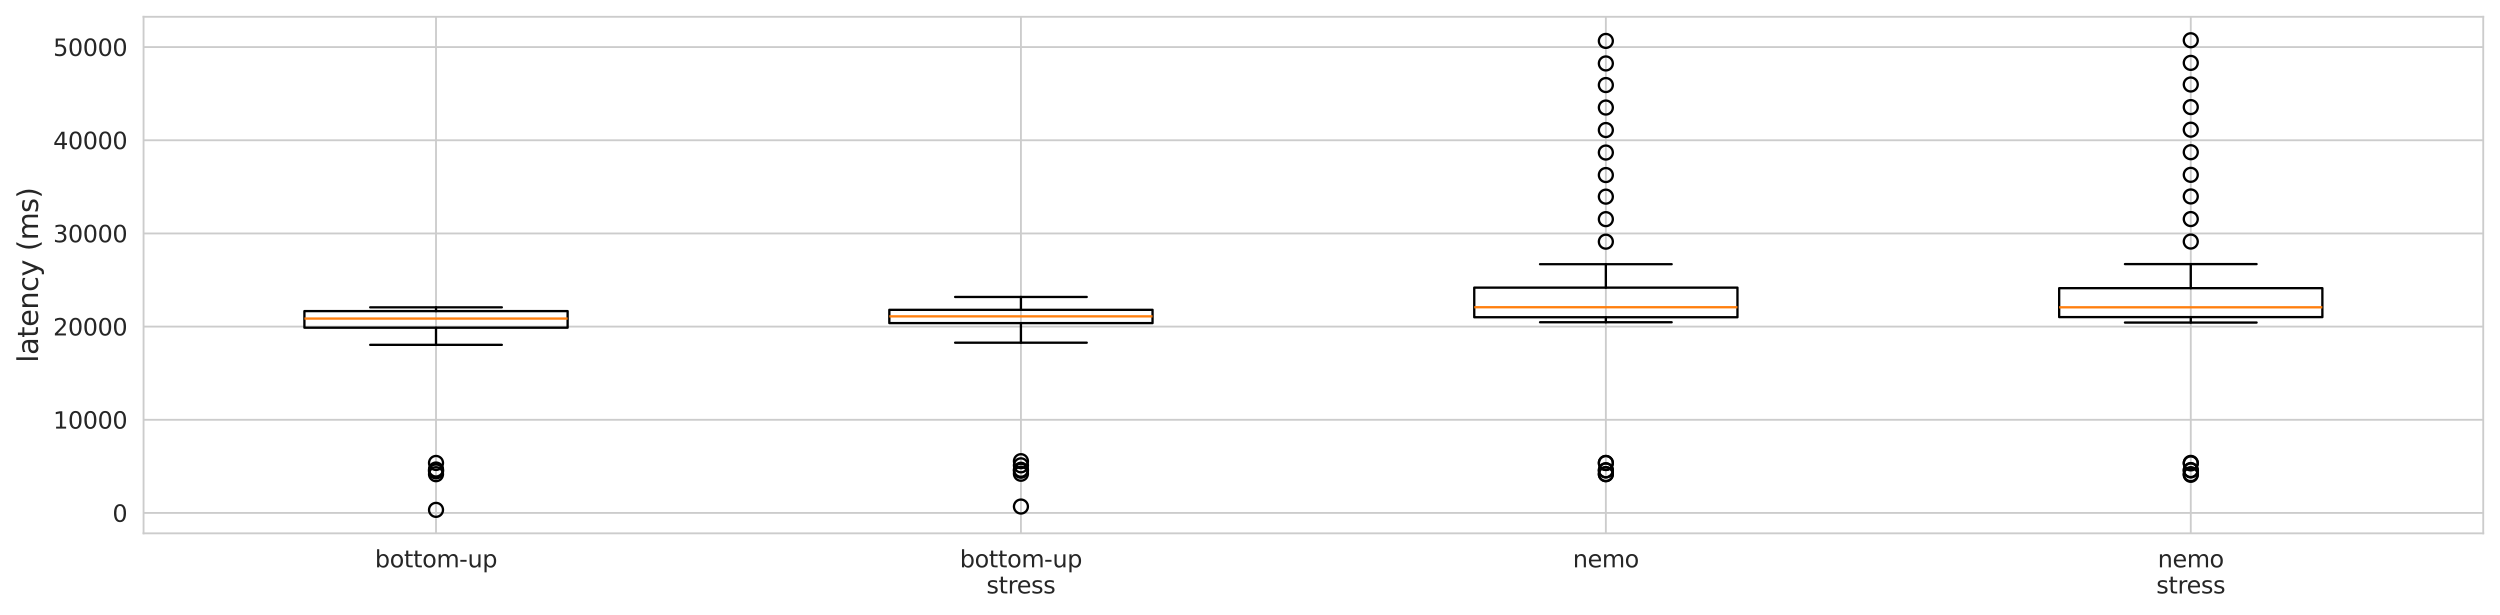 <?xml version="1.0" encoding="utf-8" standalone="no"?>
<!DOCTYPE svg PUBLIC "-//W3C//DTD SVG 1.1//EN"
  "http://www.w3.org/Graphics/SVG/1.1/DTD/svg11.dtd">
<svg xmlns:xlink="http://www.w3.org/1999/xlink" width="1073.226pt" height="264.036pt" viewBox="0 0 1073.226 264.036" xmlns="http://www.w3.org/2000/svg" version="1.1">
 <defs>
  <style type="text/css">*{stroke-linejoin: round; stroke-linecap: butt}</style>
 </defs>
 <g id="figure_1">
  <g id="patch_1">
   <path d="M -0 264.036 
L 1073.226 264.036 
L 1073.226 0 
L -0 0 
z
" style="fill: #ffffff"/>
  </g>
  <g id="axes_1">
   <g id="patch_2">
    <path d="M 61.626 228.96 
L 1066.026 228.96 
L 1066.026 7.2 
L 61.626 7.2 
z
" style="fill: #ffffff"/>
   </g>
   <g id="matplotlib.axis_1">
    <g id="xtick_1">
     <g id="line2d_1">
      <path d="M 187.176 228.96 
L 187.176 7.2 
" clip-path="url(#p5f7c46d4d1)" style="fill: none; stroke: #cccccc; stroke-width: 0.8; stroke-linecap: round"/>
     </g>
     <g id="text_1">
      <!-- bottom-up -->
      <g style="fill: #262626" transform="translate(160.946 243.558) scale(0.1 -0.1)">
       <defs>
        <path id="DejaVuSans-62" d="M 3116 1747 
Q 3116 2381 2855 2742 
Q 2594 3103 2138 3103 
Q 1681 3103 1420 2742 
Q 1159 2381 1159 1747 
Q 1159 1113 1420 752 
Q 1681 391 2138 391 
Q 2594 391 2855 752 
Q 3116 1113 3116 1747 
z
M 1159 2969 
Q 1341 3281 1617 3432 
Q 1894 3584 2278 3584 
Q 2916 3584 3314 3078 
Q 3713 2572 3713 1747 
Q 3713 922 3314 415 
Q 2916 -91 2278 -91 
Q 1894 -91 1617 61 
Q 1341 213 1159 525 
L 1159 0 
L 581 0 
L 581 4863 
L 1159 4863 
L 1159 2969 
z
" transform="scale(0.016)"/>
        <path id="DejaVuSans-6f" d="M 1959 3097 
Q 1497 3097 1228 2736 
Q 959 2375 959 1747 
Q 959 1119 1226 758 
Q 1494 397 1959 397 
Q 2419 397 2687 759 
Q 2956 1122 2956 1747 
Q 2956 2369 2687 2733 
Q 2419 3097 1959 3097 
z
M 1959 3584 
Q 2709 3584 3137 3096 
Q 3566 2609 3566 1747 
Q 3566 888 3137 398 
Q 2709 -91 1959 -91 
Q 1206 -91 779 398 
Q 353 888 353 1747 
Q 353 2609 779 3096 
Q 1206 3584 1959 3584 
z
" transform="scale(0.016)"/>
        <path id="DejaVuSans-74" d="M 1172 4494 
L 1172 3500 
L 2356 3500 
L 2356 3053 
L 1172 3053 
L 1172 1153 
Q 1172 725 1289 603 
Q 1406 481 1766 481 
L 2356 481 
L 2356 0 
L 1766 0 
Q 1100 0 847 248 
Q 594 497 594 1153 
L 594 3053 
L 172 3053 
L 172 3500 
L 594 3500 
L 594 4494 
L 1172 4494 
z
" transform="scale(0.016)"/>
        <path id="DejaVuSans-6d" d="M 3328 2828 
Q 3544 3216 3844 3400 
Q 4144 3584 4550 3584 
Q 5097 3584 5394 3201 
Q 5691 2819 5691 2113 
L 5691 0 
L 5113 0 
L 5113 2094 
Q 5113 2597 4934 2840 
Q 4756 3084 4391 3084 
Q 3944 3084 3684 2787 
Q 3425 2491 3425 1978 
L 3425 0 
L 2847 0 
L 2847 2094 
Q 2847 2600 2669 2842 
Q 2491 3084 2119 3084 
Q 1678 3084 1418 2786 
Q 1159 2488 1159 1978 
L 1159 0 
L 581 0 
L 581 3500 
L 1159 3500 
L 1159 2956 
Q 1356 3278 1631 3431 
Q 1906 3584 2284 3584 
Q 2666 3584 2933 3390 
Q 3200 3197 3328 2828 
z
" transform="scale(0.016)"/>
        <path id="DejaVuSans-2d" d="M 313 2009 
L 1997 2009 
L 1997 1497 
L 313 1497 
L 313 2009 
z
" transform="scale(0.016)"/>
        <path id="DejaVuSans-75" d="M 544 1381 
L 544 3500 
L 1119 3500 
L 1119 1403 
Q 1119 906 1312 657 
Q 1506 409 1894 409 
Q 2359 409 2629 706 
Q 2900 1003 2900 1516 
L 2900 3500 
L 3475 3500 
L 3475 0 
L 2900 0 
L 2900 538 
Q 2691 219 2414 64 
Q 2138 -91 1772 -91 
Q 1169 -91 856 284 
Q 544 659 544 1381 
z
M 1991 3584 
L 1991 3584 
z
" transform="scale(0.016)"/>
        <path id="DejaVuSans-70" d="M 1159 525 
L 1159 -1331 
L 581 -1331 
L 581 3500 
L 1159 3500 
L 1159 2969 
Q 1341 3281 1617 3432 
Q 1894 3584 2278 3584 
Q 2916 3584 3314 3078 
Q 3713 2572 3713 1747 
Q 3713 922 3314 415 
Q 2916 -91 2278 -91 
Q 1894 -91 1617 61 
Q 1341 213 1159 525 
z
M 3116 1747 
Q 3116 2381 2855 2742 
Q 2594 3103 2138 3103 
Q 1681 3103 1420 2742 
Q 1159 2381 1159 1747 
Q 1159 1113 1420 752 
Q 1681 391 2138 391 
Q 2594 391 2855 752 
Q 3116 1113 3116 1747 
z
" transform="scale(0.016)"/>
       </defs>
       <use xlink:href="#DejaVuSans-62"/>
       <use xlink:href="#DejaVuSans-6f" x="63.477"/>
       <use xlink:href="#DejaVuSans-74" x="124.658"/>
       <use xlink:href="#DejaVuSans-74" x="163.867"/>
       <use xlink:href="#DejaVuSans-6f" x="203.076"/>
       <use xlink:href="#DejaVuSans-6d" x="264.258"/>
       <use xlink:href="#DejaVuSans-2d" x="361.67"/>
       <use xlink:href="#DejaVuSans-75" x="397.754"/>
       <use xlink:href="#DejaVuSans-70" x="461.133"/>
      </g>
     </g>
    </g>
    <g id="xtick_2">
     <g id="line2d_2">
      <path d="M 438.276 228.96 
L 438.276 7.2 
" clip-path="url(#p5f7c46d4d1)" style="fill: none; stroke: #cccccc; stroke-width: 0.8; stroke-linecap: round"/>
     </g>
     <g id="text_2">
      <!-- bottom-up -->
      <g style="fill: #262626" transform="translate(412.046 243.558) scale(0.1 -0.1)">
       <use xlink:href="#DejaVuSans-62"/>
       <use xlink:href="#DejaVuSans-6f" x="63.477"/>
       <use xlink:href="#DejaVuSans-74" x="124.658"/>
       <use xlink:href="#DejaVuSans-74" x="163.867"/>
       <use xlink:href="#DejaVuSans-6f" x="203.076"/>
       <use xlink:href="#DejaVuSans-6d" x="264.258"/>
       <use xlink:href="#DejaVuSans-2d" x="361.67"/>
       <use xlink:href="#DejaVuSans-75" x="397.754"/>
       <use xlink:href="#DejaVuSans-70" x="461.133"/>
      </g>
      <!-- stress -->
      <g style="fill: #262626" transform="translate(423.483 254.756) scale(0.1 -0.1)">
       <defs>
        <path id="DejaVuSans-73" d="M 2834 3397 
L 2834 2853 
Q 2591 2978 2328 3040 
Q 2066 3103 1784 3103 
Q 1356 3103 1142 2972 
Q 928 2841 928 2578 
Q 928 2378 1081 2264 
Q 1234 2150 1697 2047 
L 1894 2003 
Q 2506 1872 2764 1633 
Q 3022 1394 3022 966 
Q 3022 478 2636 193 
Q 2250 -91 1575 -91 
Q 1294 -91 989 -36 
Q 684 19 347 128 
L 347 722 
Q 666 556 975 473 
Q 1284 391 1588 391 
Q 1994 391 2212 530 
Q 2431 669 2431 922 
Q 2431 1156 2273 1281 
Q 2116 1406 1581 1522 
L 1381 1569 
Q 847 1681 609 1914 
Q 372 2147 372 2553 
Q 372 3047 722 3315 
Q 1072 3584 1716 3584 
Q 2034 3584 2315 3537 
Q 2597 3491 2834 3397 
z
" transform="scale(0.016)"/>
        <path id="DejaVuSans-72" d="M 2631 2963 
Q 2534 3019 2420 3045 
Q 2306 3072 2169 3072 
Q 1681 3072 1420 2755 
Q 1159 2438 1159 1844 
L 1159 0 
L 581 0 
L 581 3500 
L 1159 3500 
L 1159 2956 
Q 1341 3275 1631 3429 
Q 1922 3584 2338 3584 
Q 2397 3584 2469 3576 
Q 2541 3569 2628 3553 
L 2631 2963 
z
" transform="scale(0.016)"/>
        <path id="DejaVuSans-65" d="M 3597 1894 
L 3597 1613 
L 953 1613 
Q 991 1019 1311 708 
Q 1631 397 2203 397 
Q 2534 397 2845 478 
Q 3156 559 3463 722 
L 3463 178 
Q 3153 47 2828 -22 
Q 2503 -91 2169 -91 
Q 1331 -91 842 396 
Q 353 884 353 1716 
Q 353 2575 817 3079 
Q 1281 3584 2069 3584 
Q 2775 3584 3186 3129 
Q 3597 2675 3597 1894 
z
M 3022 2063 
Q 3016 2534 2758 2815 
Q 2500 3097 2075 3097 
Q 1594 3097 1305 2825 
Q 1016 2553 972 2059 
L 3022 2063 
z
" transform="scale(0.016)"/>
       </defs>
       <use xlink:href="#DejaVuSans-73"/>
       <use xlink:href="#DejaVuSans-74" x="52.1"/>
       <use xlink:href="#DejaVuSans-72" x="91.309"/>
       <use xlink:href="#DejaVuSans-65" x="130.172"/>
       <use xlink:href="#DejaVuSans-73" x="191.695"/>
       <use xlink:href="#DejaVuSans-73" x="243.795"/>
      </g>
     </g>
    </g>
    <g id="xtick_3">
     <g id="line2d_3">
      <path d="M 689.376 228.96 
L 689.376 7.2 
" clip-path="url(#p5f7c46d4d1)" style="fill: none; stroke: #cccccc; stroke-width: 0.8; stroke-linecap: round"/>
     </g>
     <g id="text_3">
      <!-- nemo -->
      <g style="fill: #262626" transform="translate(675.201 243.558) scale(0.1 -0.1)">
       <defs>
        <path id="DejaVuSans-6e" d="M 3513 2113 
L 3513 0 
L 2938 0 
L 2938 2094 
Q 2938 2591 2744 2837 
Q 2550 3084 2163 3084 
Q 1697 3084 1428 2787 
Q 1159 2491 1159 1978 
L 1159 0 
L 581 0 
L 581 3500 
L 1159 3500 
L 1159 2956 
Q 1366 3272 1645 3428 
Q 1925 3584 2291 3584 
Q 2894 3584 3203 3211 
Q 3513 2838 3513 2113 
z
" transform="scale(0.016)"/>
       </defs>
       <use xlink:href="#DejaVuSans-6e"/>
       <use xlink:href="#DejaVuSans-65" x="63.379"/>
       <use xlink:href="#DejaVuSans-6d" x="124.902"/>
       <use xlink:href="#DejaVuSans-6f" x="222.314"/>
      </g>
     </g>
    </g>
    <g id="xtick_4">
     <g id="line2d_4">
      <path d="M 940.476 228.96 
L 940.476 7.2 
" clip-path="url(#p5f7c46d4d1)" style="fill: none; stroke: #cccccc; stroke-width: 0.8; stroke-linecap: round"/>
     </g>
     <g id="text_4">
      <!-- nemo -->
      <g style="fill: #262626" transform="translate(926.301 243.558) scale(0.1 -0.1)">
       <use xlink:href="#DejaVuSans-6e"/>
       <use xlink:href="#DejaVuSans-65" x="63.379"/>
       <use xlink:href="#DejaVuSans-6d" x="124.902"/>
       <use xlink:href="#DejaVuSans-6f" x="222.314"/>
      </g>
      <!-- stress -->
      <g style="fill: #262626" transform="translate(925.683 254.756) scale(0.1 -0.1)">
       <use xlink:href="#DejaVuSans-73"/>
       <use xlink:href="#DejaVuSans-74" x="52.1"/>
       <use xlink:href="#DejaVuSans-72" x="91.309"/>
       <use xlink:href="#DejaVuSans-65" x="130.172"/>
       <use xlink:href="#DejaVuSans-73" x="191.695"/>
       <use xlink:href="#DejaVuSans-73" x="243.795"/>
      </g>
     </g>
    </g>
   </g>
   <g id="matplotlib.axis_2">
    <g id="ytick_1">
     <g id="line2d_5">
      <path d="M 61.626 220.208 
L 1066.026 220.208 
" clip-path="url(#p5f7c46d4d1)" style="fill: none; stroke: #cccccc; stroke-width: 0.8; stroke-linecap: round"/>
     </g>
     <g id="text_5">
      <!-- 0 -->
      <g style="fill: #262626" transform="translate(48.264 224.007) scale(0.1 -0.1)">
       <defs>
        <path id="DejaVuSans-30" d="M 2034 4250 
Q 1547 4250 1301 3770 
Q 1056 3291 1056 2328 
Q 1056 1369 1301 889 
Q 1547 409 2034 409 
Q 2525 409 2770 889 
Q 3016 1369 3016 2328 
Q 3016 3291 2770 3770 
Q 2525 4250 2034 4250 
z
M 2034 4750 
Q 2819 4750 3233 4129 
Q 3647 3509 3647 2328 
Q 3647 1150 3233 529 
Q 2819 -91 2034 -91 
Q 1250 -91 836 529 
Q 422 1150 422 2328 
Q 422 3509 836 4129 
Q 1250 4750 2034 4750 
z
" transform="scale(0.016)"/>
       </defs>
       <use xlink:href="#DejaVuSans-30"/>
      </g>
     </g>
    </g>
    <g id="ytick_2">
     <g id="line2d_6">
      <path d="M 61.626 180.209 
L 1066.026 180.209 
" clip-path="url(#p5f7c46d4d1)" style="fill: none; stroke: #cccccc; stroke-width: 0.8; stroke-linecap: round"/>
     </g>
     <g id="text_6">
      <!-- 10000 -->
      <g style="fill: #262626" transform="translate(22.814 184.008) scale(0.1 -0.1)">
       <defs>
        <path id="DejaVuSans-31" d="M 794 531 
L 1825 531 
L 1825 4091 
L 703 3866 
L 703 4441 
L 1819 4666 
L 2450 4666 
L 2450 531 
L 3481 531 
L 3481 0 
L 794 0 
L 794 531 
z
" transform="scale(0.016)"/>
       </defs>
       <use xlink:href="#DejaVuSans-31"/>
       <use xlink:href="#DejaVuSans-30" x="63.623"/>
       <use xlink:href="#DejaVuSans-30" x="127.246"/>
       <use xlink:href="#DejaVuSans-30" x="190.869"/>
       <use xlink:href="#DejaVuSans-30" x="254.492"/>
      </g>
     </g>
    </g>
    <g id="ytick_3">
     <g id="line2d_7">
      <path d="M 61.626 140.21 
L 1066.026 140.21 
" clip-path="url(#p5f7c46d4d1)" style="fill: none; stroke: #cccccc; stroke-width: 0.8; stroke-linecap: round"/>
     </g>
     <g id="text_7">
      <!-- 20000 -->
      <g style="fill: #262626" transform="translate(22.814 144.009) scale(0.1 -0.1)">
       <defs>
        <path id="DejaVuSans-32" d="M 1228 531 
L 3431 531 
L 3431 0 
L 469 0 
L 469 531 
Q 828 903 1448 1529 
Q 2069 2156 2228 2338 
Q 2531 2678 2651 2914 
Q 2772 3150 2772 3378 
Q 2772 3750 2511 3984 
Q 2250 4219 1831 4219 
Q 1534 4219 1204 4116 
Q 875 4013 500 3803 
L 500 4441 
Q 881 4594 1212 4672 
Q 1544 4750 1819 4750 
Q 2544 4750 2975 4387 
Q 3406 4025 3406 3419 
Q 3406 3131 3298 2873 
Q 3191 2616 2906 2266 
Q 2828 2175 2409 1742 
Q 1991 1309 1228 531 
z
" transform="scale(0.016)"/>
       </defs>
       <use xlink:href="#DejaVuSans-32"/>
       <use xlink:href="#DejaVuSans-30" x="63.623"/>
       <use xlink:href="#DejaVuSans-30" x="127.246"/>
       <use xlink:href="#DejaVuSans-30" x="190.869"/>
       <use xlink:href="#DejaVuSans-30" x="254.492"/>
      </g>
     </g>
    </g>
    <g id="ytick_4">
     <g id="line2d_8">
      <path d="M 61.626 100.21 
L 1066.026 100.21 
" clip-path="url(#p5f7c46d4d1)" style="fill: none; stroke: #cccccc; stroke-width: 0.8; stroke-linecap: round"/>
     </g>
     <g id="text_8">
      <!-- 30000 -->
      <g style="fill: #262626" transform="translate(22.814 104.01) scale(0.1 -0.1)">
       <defs>
        <path id="DejaVuSans-33" d="M 2597 2516 
Q 3050 2419 3304 2112 
Q 3559 1806 3559 1356 
Q 3559 666 3084 287 
Q 2609 -91 1734 -91 
Q 1441 -91 1130 -33 
Q 819 25 488 141 
L 488 750 
Q 750 597 1062 519 
Q 1375 441 1716 441 
Q 2309 441 2620 675 
Q 2931 909 2931 1356 
Q 2931 1769 2642 2001 
Q 2353 2234 1838 2234 
L 1294 2234 
L 1294 2753 
L 1863 2753 
Q 2328 2753 2575 2939 
Q 2822 3125 2822 3475 
Q 2822 3834 2567 4026 
Q 2313 4219 1838 4219 
Q 1578 4219 1281 4162 
Q 984 4106 628 3988 
L 628 4550 
Q 988 4650 1302 4700 
Q 1616 4750 1894 4750 
Q 2613 4750 3031 4423 
Q 3450 4097 3450 3541 
Q 3450 3153 3228 2886 
Q 3006 2619 2597 2516 
z
" transform="scale(0.016)"/>
       </defs>
       <use xlink:href="#DejaVuSans-33"/>
       <use xlink:href="#DejaVuSans-30" x="63.623"/>
       <use xlink:href="#DejaVuSans-30" x="127.246"/>
       <use xlink:href="#DejaVuSans-30" x="190.869"/>
       <use xlink:href="#DejaVuSans-30" x="254.492"/>
      </g>
     </g>
    </g>
    <g id="ytick_5">
     <g id="line2d_9">
      <path d="M 61.626 60.211 
L 1066.026 60.211 
" clip-path="url(#p5f7c46d4d1)" style="fill: none; stroke: #cccccc; stroke-width: 0.8; stroke-linecap: round"/>
     </g>
     <g id="text_9">
      <!-- 40000 -->
      <g style="fill: #262626" transform="translate(22.814 64.01) scale(0.1 -0.1)">
       <defs>
        <path id="DejaVuSans-34" d="M 2419 4116 
L 825 1625 
L 2419 1625 
L 2419 4116 
z
M 2253 4666 
L 3047 4666 
L 3047 1625 
L 3713 1625 
L 3713 1100 
L 3047 1100 
L 3047 0 
L 2419 0 
L 2419 1100 
L 313 1100 
L 313 1709 
L 2253 4666 
z
" transform="scale(0.016)"/>
       </defs>
       <use xlink:href="#DejaVuSans-34"/>
       <use xlink:href="#DejaVuSans-30" x="63.623"/>
       <use xlink:href="#DejaVuSans-30" x="127.246"/>
       <use xlink:href="#DejaVuSans-30" x="190.869"/>
       <use xlink:href="#DejaVuSans-30" x="254.492"/>
      </g>
     </g>
    </g>
    <g id="ytick_6">
     <g id="line2d_10">
      <path d="M 61.626 20.212 
L 1066.026 20.212 
" clip-path="url(#p5f7c46d4d1)" style="fill: none; stroke: #cccccc; stroke-width: 0.8; stroke-linecap: round"/>
     </g>
     <g id="text_10">
      <!-- 50000 -->
      <g style="fill: #262626" transform="translate(22.814 24.011) scale(0.1 -0.1)">
       <defs>
        <path id="DejaVuSans-35" d="M 691 4666 
L 3169 4666 
L 3169 4134 
L 1269 4134 
L 1269 2991 
Q 1406 3038 1543 3061 
Q 1681 3084 1819 3084 
Q 2600 3084 3056 2656 
Q 3513 2228 3513 1497 
Q 3513 744 3044 326 
Q 2575 -91 1722 -91 
Q 1428 -91 1123 -41 
Q 819 9 494 109 
L 494 744 
Q 775 591 1075 516 
Q 1375 441 1709 441 
Q 2250 441 2565 725 
Q 2881 1009 2881 1497 
Q 2881 1984 2565 2268 
Q 2250 2553 1709 2553 
Q 1456 2553 1204 2497 
Q 953 2441 691 2322 
L 691 4666 
z
" transform="scale(0.016)"/>
       </defs>
       <use xlink:href="#DejaVuSans-35"/>
       <use xlink:href="#DejaVuSans-30" x="63.623"/>
       <use xlink:href="#DejaVuSans-30" x="127.246"/>
       <use xlink:href="#DejaVuSans-30" x="190.869"/>
       <use xlink:href="#DejaVuSans-30" x="254.492"/>
      </g>
     </g>
    </g>
    <g id="text_11">
     <!-- latency (ms) -->
     <g style="fill: #262626" transform="translate(16.318 155.679) rotate(-90) scale(0.12 -0.12)">
      <defs>
       <path id="DejaVuSans-6c" d="M 603 4863 
L 1178 4863 
L 1178 0 
L 603 0 
L 603 4863 
z
" transform="scale(0.016)"/>
       <path id="DejaVuSans-61" d="M 2194 1759 
Q 1497 1759 1228 1600 
Q 959 1441 959 1056 
Q 959 750 1161 570 
Q 1363 391 1709 391 
Q 2188 391 2477 730 
Q 2766 1069 2766 1631 
L 2766 1759 
L 2194 1759 
z
M 3341 1997 
L 3341 0 
L 2766 0 
L 2766 531 
Q 2569 213 2275 61 
Q 1981 -91 1556 -91 
Q 1019 -91 701 211 
Q 384 513 384 1019 
Q 384 1609 779 1909 
Q 1175 2209 1959 2209 
L 2766 2209 
L 2766 2266 
Q 2766 2663 2505 2880 
Q 2244 3097 1772 3097 
Q 1472 3097 1187 3025 
Q 903 2953 641 2809 
L 641 3341 
Q 956 3463 1253 3523 
Q 1550 3584 1831 3584 
Q 2591 3584 2966 3190 
Q 3341 2797 3341 1997 
z
" transform="scale(0.016)"/>
       <path id="DejaVuSans-63" d="M 3122 3366 
L 3122 2828 
Q 2878 2963 2633 3030 
Q 2388 3097 2138 3097 
Q 1578 3097 1268 2742 
Q 959 2388 959 1747 
Q 959 1106 1268 751 
Q 1578 397 2138 397 
Q 2388 397 2633 464 
Q 2878 531 3122 666 
L 3122 134 
Q 2881 22 2623 -34 
Q 2366 -91 2075 -91 
Q 1284 -91 818 406 
Q 353 903 353 1747 
Q 353 2603 823 3093 
Q 1294 3584 2113 3584 
Q 2378 3584 2631 3529 
Q 2884 3475 3122 3366 
z
" transform="scale(0.016)"/>
       <path id="DejaVuSans-79" d="M 2059 -325 
Q 1816 -950 1584 -1140 
Q 1353 -1331 966 -1331 
L 506 -1331 
L 506 -850 
L 844 -850 
Q 1081 -850 1212 -737 
Q 1344 -625 1503 -206 
L 1606 56 
L 191 3500 
L 800 3500 
L 1894 763 
L 2988 3500 
L 3597 3500 
L 2059 -325 
z
" transform="scale(0.016)"/>
       <path id="DejaVuSans-20" transform="scale(0.016)"/>
       <path id="DejaVuSans-28" d="M 1984 4856 
Q 1566 4138 1362 3434 
Q 1159 2731 1159 2009 
Q 1159 1288 1364 580 
Q 1569 -128 1984 -844 
L 1484 -844 
Q 1016 -109 783 600 
Q 550 1309 550 2009 
Q 550 2706 781 3412 
Q 1013 4119 1484 4856 
L 1984 4856 
z
" transform="scale(0.016)"/>
       <path id="DejaVuSans-29" d="M 513 4856 
L 1013 4856 
Q 1481 4119 1714 3412 
Q 1947 2706 1947 2009 
Q 1947 1309 1714 600 
Q 1481 -109 1013 -844 
L 513 -844 
Q 928 -128 1133 580 
Q 1338 1288 1338 2009 
Q 1338 2731 1133 3434 
Q 928 4138 513 4856 
z
" transform="scale(0.016)"/>
      </defs>
      <use xlink:href="#DejaVuSans-6c"/>
      <use xlink:href="#DejaVuSans-61" x="27.783"/>
      <use xlink:href="#DejaVuSans-74" x="89.062"/>
      <use xlink:href="#DejaVuSans-65" x="128.271"/>
      <use xlink:href="#DejaVuSans-6e" x="189.795"/>
      <use xlink:href="#DejaVuSans-63" x="253.174"/>
      <use xlink:href="#DejaVuSans-79" x="308.154"/>
      <use xlink:href="#DejaVuSans-20" x="367.334"/>
      <use xlink:href="#DejaVuSans-28" x="399.121"/>
      <use xlink:href="#DejaVuSans-6d" x="438.135"/>
      <use xlink:href="#DejaVuSans-73" x="535.547"/>
      <use xlink:href="#DejaVuSans-29" x="587.646"/>
     </g>
    </g>
   </g>
   <g id="line2d_11">
    <path d="M 130.679 140.677 
L 243.674 140.677 
L 243.674 133.558 
L 130.679 133.558 
L 130.679 140.677 
" clip-path="url(#p5f7c46d4d1)" style="fill: none; stroke: #000000; stroke-linecap: round"/>
   </g>
   <g id="line2d_12">
    <path d="M 187.176 140.677 
L 187.176 148.041 
" clip-path="url(#p5f7c46d4d1)" style="fill: none; stroke: #000000; stroke-linecap: round"/>
   </g>
   <g id="line2d_13">
    <path d="M 187.176 133.558 
L 187.176 131.934 
" clip-path="url(#p5f7c46d4d1)" style="fill: none; stroke: #000000; stroke-linecap: round"/>
   </g>
   <g id="line2d_14">
    <path d="M 158.928 148.041 
L 215.425 148.041 
" clip-path="url(#p5f7c46d4d1)" style="fill: none; stroke: #000000; stroke-linecap: round"/>
   </g>
   <g id="line2d_15">
    <path d="M 158.928 131.934 
L 215.425 131.934 
" clip-path="url(#p5f7c46d4d1)" style="fill: none; stroke: #000000; stroke-linecap: round"/>
   </g>
   <g id="line2d_16">
    <defs>
     <path id="mc73260a0a5" d="M 0 3 
C 0.796 3 1.559 2.684 2.121 2.121 
C 2.684 1.559 3 0.796 3 0 
C 3 -0.796 2.684 -1.559 2.121 -2.121 
C 1.559 -2.684 0.796 -3 0 -3 
C -0.796 -3 -1.559 -2.684 -2.121 -2.121 
C -2.684 -1.559 -3 -0.796 -3 0 
C -3 0.796 -2.684 1.559 -2.121 2.121 
C -1.559 2.684 -0.796 3 0 3 
z
" style="stroke: #000000"/>
    </defs>
    <g clip-path="url(#p5f7c46d4d1)">
     <use xlink:href="#mc73260a0a5" x="187.176" y="218.88" style="fill-opacity: 0; stroke: #000000"/>
     <use xlink:href="#mc73260a0a5" x="187.176" y="203.572" style="fill-opacity: 0; stroke: #000000"/>
     <use xlink:href="#mc73260a0a5" x="187.176" y="202.38" style="fill-opacity: 0; stroke: #000000"/>
     <use xlink:href="#mc73260a0a5" x="187.176" y="201.96" style="fill-opacity: 0; stroke: #000000"/>
     <use xlink:href="#mc73260a0a5" x="187.176" y="201.564" style="fill-opacity: 0; stroke: #000000"/>
     <use xlink:href="#mc73260a0a5" x="187.176" y="198.74" style="fill-opacity: 0; stroke: #000000"/>
    </g>
   </g>
   <g id="line2d_17">
    <path d="M 381.779 138.705 
L 494.774 138.705 
L 494.774 133.002 
L 381.779 133.002 
L 381.779 138.705 
" clip-path="url(#p5f7c46d4d1)" style="fill: none; stroke: #000000; stroke-linecap: round"/>
   </g>
   <g id="line2d_18">
    <path d="M 438.276 138.705 
L 438.276 147.109 
" clip-path="url(#p5f7c46d4d1)" style="fill: none; stroke: #000000; stroke-linecap: round"/>
   </g>
   <g id="line2d_19">
    <path d="M 438.276 133.002 
L 438.276 127.482 
" clip-path="url(#p5f7c46d4d1)" style="fill: none; stroke: #000000; stroke-linecap: round"/>
   </g>
   <g id="line2d_20">
    <path d="M 410.027 147.109 
L 466.525 147.109 
" clip-path="url(#p5f7c46d4d1)" style="fill: none; stroke: #000000; stroke-linecap: round"/>
   </g>
   <g id="line2d_21">
    <path d="M 410.027 127.482 
L 466.525 127.482 
" clip-path="url(#p5f7c46d4d1)" style="fill: none; stroke: #000000; stroke-linecap: round"/>
   </g>
   <g id="line2d_22">
    <g clip-path="url(#p5f7c46d4d1)">
     <use xlink:href="#mc73260a0a5" x="438.276" y="217.452" style="fill-opacity: 0; stroke: #000000"/>
     <use xlink:href="#mc73260a0a5" x="438.276" y="203.38" style="fill-opacity: 0; stroke: #000000"/>
     <use xlink:href="#mc73260a0a5" x="438.276" y="202.08" style="fill-opacity: 0; stroke: #000000"/>
     <use xlink:href="#mc73260a0a5" x="438.276" y="201.668" style="fill-opacity: 0; stroke: #000000"/>
     <use xlink:href="#mc73260a0a5" x="438.276" y="199.764" style="fill-opacity: 0; stroke: #000000"/>
     <use xlink:href="#mc73260a0a5" x="438.276" y="197.976" style="fill-opacity: 0; stroke: #000000"/>
    </g>
   </g>
   <g id="line2d_23">
    <path d="M 632.879 136.192 
L 745.874 136.192 
L 745.874 123.476 
L 632.879 123.476 
L 632.879 136.192 
" clip-path="url(#p5f7c46d4d1)" style="fill: none; stroke: #000000; stroke-linecap: round"/>
   </g>
   <g id="line2d_24">
    <path d="M 689.376 136.192 
L 689.376 138.342 
" clip-path="url(#p5f7c46d4d1)" style="fill: none; stroke: #000000; stroke-linecap: round"/>
   </g>
   <g id="line2d_25">
    <path d="M 689.376 123.476 
L 689.376 113.418 
" clip-path="url(#p5f7c46d4d1)" style="fill: none; stroke: #000000; stroke-linecap: round"/>
   </g>
   <g id="line2d_26">
    <path d="M 661.128 138.342 
L 717.625 138.342 
" clip-path="url(#p5f7c46d4d1)" style="fill: none; stroke: #000000; stroke-linecap: round"/>
   </g>
   <g id="line2d_27">
    <path d="M 661.128 113.418 
L 717.625 113.418 
" clip-path="url(#p5f7c46d4d1)" style="fill: none; stroke: #000000; stroke-linecap: round"/>
   </g>
   <g id="line2d_28">
    <g clip-path="url(#p5f7c46d4d1)">
     <use xlink:href="#mc73260a0a5" x="689.376" y="203.532" style="fill-opacity: 0; stroke: #000000"/>
     <use xlink:href="#mc73260a0a5" x="689.376" y="203.56" style="fill-opacity: 0; stroke: #000000"/>
     <use xlink:href="#mc73260a0a5" x="689.376" y="201.868" style="fill-opacity: 0; stroke: #000000"/>
     <use xlink:href="#mc73260a0a5" x="689.376" y="201.956" style="fill-opacity: 0; stroke: #000000"/>
     <use xlink:href="#mc73260a0a5" x="689.376" y="198.768" style="fill-opacity: 0; stroke: #000000"/>
     <use xlink:href="#mc73260a0a5" x="689.376" y="198.732" style="fill-opacity: 0; stroke: #000000"/>
     <use xlink:href="#mc73260a0a5" x="689.376" y="103.746" style="fill-opacity: 0; stroke: #000000"/>
     <use xlink:href="#mc73260a0a5" x="689.376" y="94.078" style="fill-opacity: 0; stroke: #000000"/>
     <use xlink:href="#mc73260a0a5" x="689.376" y="84.419" style="fill-opacity: 0; stroke: #000000"/>
     <use xlink:href="#mc73260a0a5" x="689.376" y="75.147" style="fill-opacity: 0; stroke: #000000"/>
     <use xlink:href="#mc73260a0a5" x="689.376" y="65.483" style="fill-opacity: 0; stroke: #000000"/>
     <use xlink:href="#mc73260a0a5" x="689.376" y="55.823" style="fill-opacity: 0; stroke: #000000"/>
     <use xlink:href="#mc73260a0a5" x="689.376" y="46.167" style="fill-opacity: 0; stroke: #000000"/>
     <use xlink:href="#mc73260a0a5" x="689.376" y="36.512" style="fill-opacity: 0; stroke: #000000"/>
     <use xlink:href="#mc73260a0a5" x="689.376" y="27.236" style="fill-opacity: 0; stroke: #000000"/>
     <use xlink:href="#mc73260a0a5" x="689.376" y="17.568" style="fill-opacity: 0; stroke: #000000"/>
    </g>
   </g>
   <g id="line2d_29">
    <path d="M 883.979 136.13 
L 996.974 136.13 
L 996.974 123.714 
L 883.979 123.714 
L 883.979 136.13 
" clip-path="url(#p5f7c46d4d1)" style="fill: none; stroke: #000000; stroke-linecap: round"/>
   </g>
   <g id="line2d_30">
    <path d="M 940.476 136.13 
L 940.476 138.466 
" clip-path="url(#p5f7c46d4d1)" style="fill: none; stroke: #000000; stroke-linecap: round"/>
   </g>
   <g id="line2d_31">
    <path d="M 940.476 123.714 
L 940.476 113.374 
" clip-path="url(#p5f7c46d4d1)" style="fill: none; stroke: #000000; stroke-linecap: round"/>
   </g>
   <g id="line2d_32">
    <path d="M 912.227 138.466 
L 968.725 138.466 
" clip-path="url(#p5f7c46d4d1)" style="fill: none; stroke: #000000; stroke-linecap: round"/>
   </g>
   <g id="line2d_33">
    <path d="M 912.227 113.374 
L 968.725 113.374 
" clip-path="url(#p5f7c46d4d1)" style="fill: none; stroke: #000000; stroke-linecap: round"/>
   </g>
   <g id="line2d_34">
    <g clip-path="url(#p5f7c46d4d1)">
     <use xlink:href="#mc73260a0a5" x="940.476" y="203.824" style="fill-opacity: 0; stroke: #000000"/>
     <use xlink:href="#mc73260a0a5" x="940.476" y="203.56" style="fill-opacity: 0; stroke: #000000"/>
     <use xlink:href="#mc73260a0a5" x="940.476" y="201.796" style="fill-opacity: 0; stroke: #000000"/>
     <use xlink:href="#mc73260a0a5" x="940.476" y="201.944" style="fill-opacity: 0; stroke: #000000"/>
     <use xlink:href="#mc73260a0a5" x="940.476" y="198.928" style="fill-opacity: 0; stroke: #000000"/>
     <use xlink:href="#mc73260a0a5" x="940.476" y="198.712" style="fill-opacity: 0; stroke: #000000"/>
     <use xlink:href="#mc73260a0a5" x="940.476" y="103.694" style="fill-opacity: 0; stroke: #000000"/>
     <use xlink:href="#mc73260a0a5" x="940.476" y="94.042" style="fill-opacity: 0; stroke: #000000"/>
     <use xlink:href="#mc73260a0a5" x="940.476" y="84.335" style="fill-opacity: 0; stroke: #000000"/>
     <use xlink:href="#mc73260a0a5" x="940.476" y="75.055" style="fill-opacity: 0; stroke: #000000"/>
     <use xlink:href="#mc73260a0a5" x="940.476" y="65.343" style="fill-opacity: 0; stroke: #000000"/>
     <use xlink:href="#mc73260a0a5" x="940.476" y="55.675" style="fill-opacity: 0; stroke: #000000"/>
     <use xlink:href="#mc73260a0a5" x="940.476" y="45.975" style="fill-opacity: 0; stroke: #000000"/>
     <use xlink:href="#mc73260a0a5" x="940.476" y="36.272" style="fill-opacity: 0; stroke: #000000"/>
     <use xlink:href="#mc73260a0a5" x="940.476" y="26.992" style="fill-opacity: 0; stroke: #000000"/>
     <use xlink:href="#mc73260a0a5" x="940.476" y="17.28" style="fill-opacity: 0; stroke: #000000"/>
    </g>
   </g>
   <g id="line2d_35">
    <path d="M 130.679 136.756 
L 243.674 136.756 
" clip-path="url(#p5f7c46d4d1)" style="fill: none; stroke: #ff7f0e"/>
   </g>
   <g id="line2d_36">
    <path d="M 381.779 135.806 
L 494.774 135.806 
" clip-path="url(#p5f7c46d4d1)" style="fill: none; stroke: #ff7f0e"/>
   </g>
   <g id="line2d_37">
    <path d="M 632.879 131.886 
L 745.874 131.886 
" clip-path="url(#p5f7c46d4d1)" style="fill: none; stroke: #ff7f0e"/>
   </g>
   <g id="line2d_38">
    <path d="M 883.979 131.91 
L 996.974 131.91 
" clip-path="url(#p5f7c46d4d1)" style="fill: none; stroke: #ff7f0e"/>
   </g>
   <g id="patch_3">
    <path d="M 61.626 228.96 
L 61.626 7.2 
" style="fill: none; stroke: #cccccc; stroke-width: 0.8; stroke-linejoin: miter; stroke-linecap: square"/>
   </g>
   <g id="patch_4">
    <path d="M 1066.026 228.96 
L 1066.026 7.2 
" style="fill: none; stroke: #cccccc; stroke-width: 0.8; stroke-linejoin: miter; stroke-linecap: square"/>
   </g>
   <g id="patch_5">
    <path d="M 61.626 228.96 
L 1066.026 228.96 
" style="fill: none; stroke: #cccccc; stroke-width: 0.8; stroke-linejoin: miter; stroke-linecap: square"/>
   </g>
   <g id="patch_6">
    <path d="M 61.626 7.2 
L 1066.026 7.2 
" style="fill: none; stroke: #cccccc; stroke-width: 0.8; stroke-linejoin: miter; stroke-linecap: square"/>
   </g>
  </g>
 </g>
 <defs>
  <clipPath id="p5f7c46d4d1">
   <rect x="61.626" y="7.2" width="1004.4" height="221.76"/>
  </clipPath>
 </defs>
</svg>
